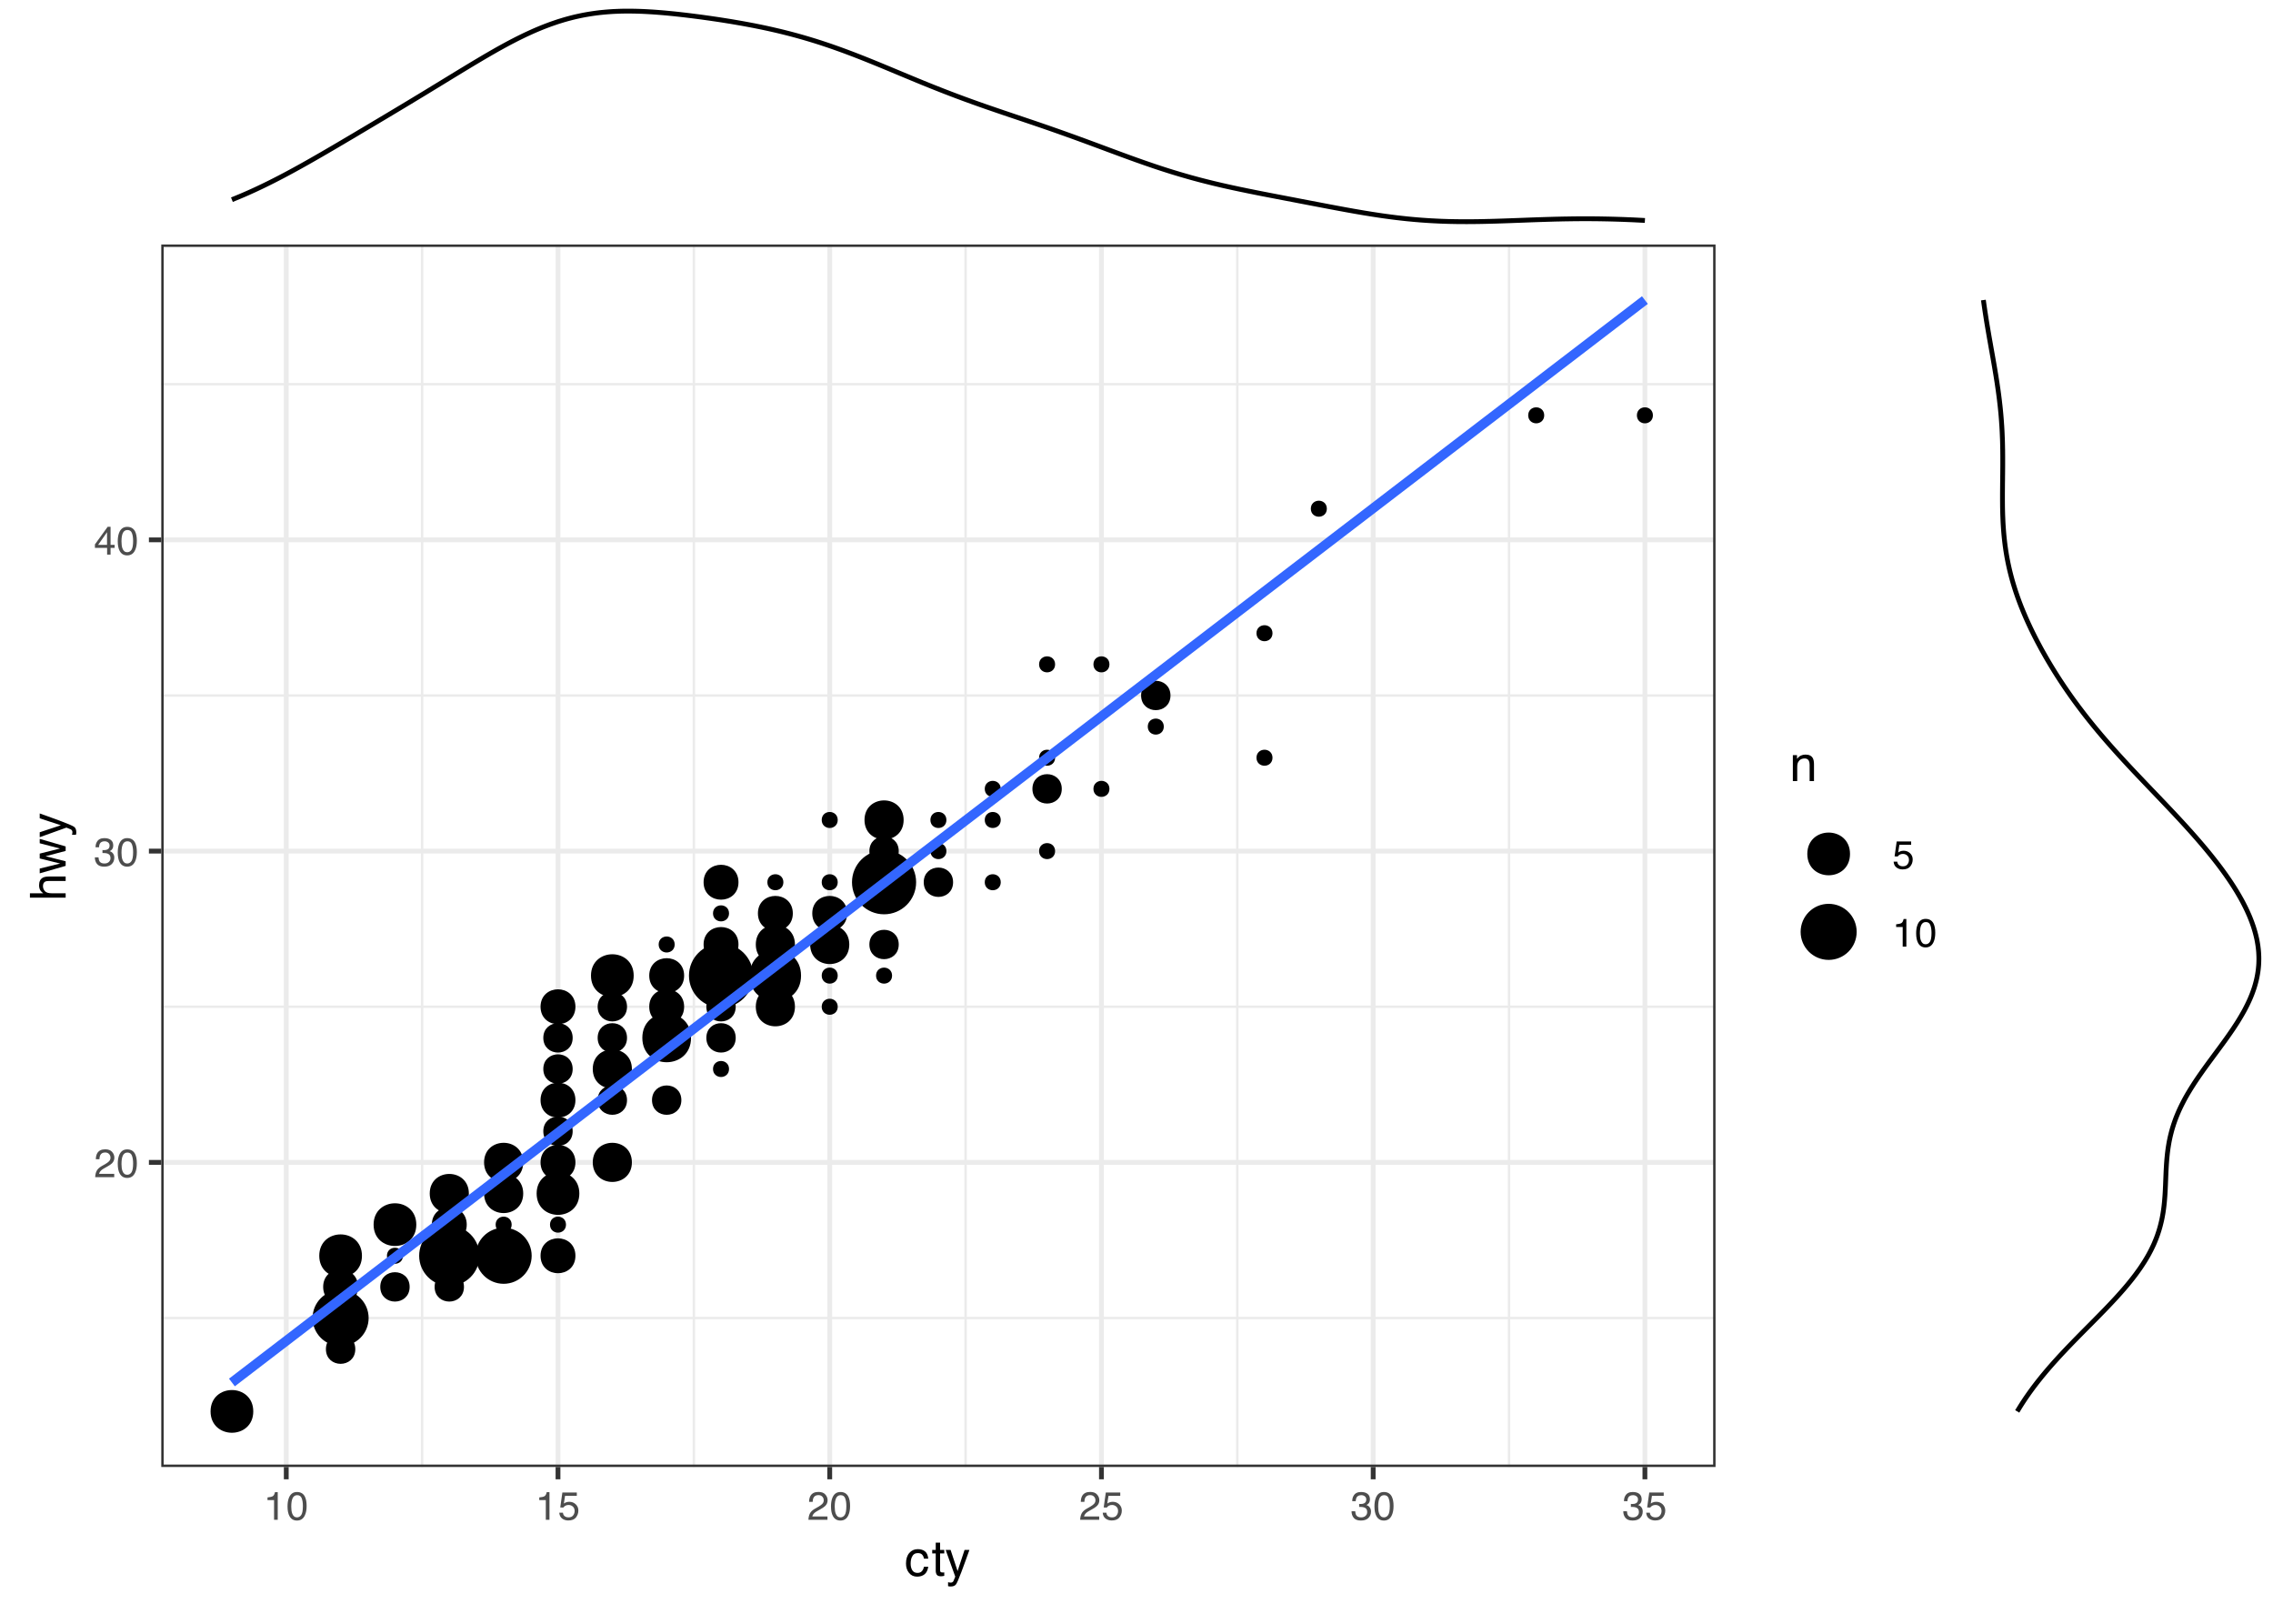 <?xml version="1.0" encoding="UTF-8"?>
<svg xmlns="http://www.w3.org/2000/svg" xmlns:xlink="http://www.w3.org/1999/xlink" width="504" height="360" viewBox="0 0 504 360">
<defs>
<g>
<g id="glyph-0-0">
<path d="M 0.281 0 L 0.281 -6.312 L 5.297 -6.312 L 5.297 0 Z M 4.5 -0.797 L 4.5 -5.516 L 1.078 -5.516 L 1.078 -0.797 Z M 4.5 -0.797 "/>
</g>
<g id="glyph-0-1">
<path d="M 0.281 0 C 0.301 -0.531 0.406 -0.988 0.594 -1.375 C 0.789 -1.77 1.164 -2.129 1.719 -2.453 L 2.547 -2.922 C 2.91 -3.141 3.164 -3.328 3.312 -3.484 C 3.551 -3.711 3.672 -3.984 3.672 -4.297 C 3.672 -4.648 3.562 -4.93 3.344 -5.141 C 3.133 -5.359 2.848 -5.469 2.484 -5.469 C 1.961 -5.469 1.598 -5.266 1.391 -4.859 C 1.285 -4.648 1.227 -4.352 1.219 -3.969 L 0.422 -3.969 C 0.43 -4.5 0.531 -4.938 0.719 -5.281 C 1.051 -5.875 1.645 -6.172 2.5 -6.172 C 3.195 -6.172 3.707 -5.977 4.031 -5.594 C 4.363 -5.219 4.531 -4.797 4.531 -4.328 C 4.531 -3.836 4.352 -3.414 4 -3.062 C 3.801 -2.863 3.441 -2.617 2.922 -2.328 L 2.344 -2 C 2.062 -1.844 1.836 -1.695 1.672 -1.562 C 1.391 -1.312 1.211 -1.035 1.141 -0.734 L 4.5 -0.734 L 4.5 0 Z M 0.281 0 "/>
</g>
<g id="glyph-0-2">
<path d="M 2.375 -6.156 C 3.176 -6.156 3.754 -5.828 4.109 -5.172 C 4.379 -4.66 4.516 -3.961 4.516 -3.078 C 4.516 -2.242 4.391 -1.555 4.141 -1.016 C 3.785 -0.223 3.195 0.172 2.375 0.172 C 1.633 0.172 1.082 -0.148 0.719 -0.797 C 0.426 -1.328 0.281 -2.047 0.281 -2.953 C 0.281 -3.648 0.367 -4.25 0.547 -4.75 C 0.879 -5.688 1.488 -6.156 2.375 -6.156 Z M 2.375 -0.531 C 2.77 -0.531 3.086 -0.707 3.328 -1.062 C 3.566 -1.426 3.688 -2.086 3.688 -3.047 C 3.688 -3.754 3.598 -4.332 3.422 -4.781 C 3.254 -5.227 2.922 -5.453 2.422 -5.453 C 1.973 -5.453 1.641 -5.238 1.422 -4.812 C 1.211 -4.383 1.109 -3.754 1.109 -2.922 C 1.109 -2.297 1.176 -1.789 1.312 -1.406 C 1.52 -0.82 1.875 -0.531 2.375 -0.531 Z M 2.375 -0.531 "/>
</g>
<g id="glyph-0-3">
<path d="M 2.281 0.172 C 1.551 0.172 1.02 -0.023 0.688 -0.422 C 0.363 -0.828 0.203 -1.316 0.203 -1.891 L 1.016 -1.891 C 1.047 -1.492 1.117 -1.203 1.234 -1.016 C 1.441 -0.691 1.805 -0.531 2.328 -0.531 C 2.734 -0.531 3.055 -0.641 3.297 -0.859 C 3.547 -1.078 3.672 -1.359 3.672 -1.703 C 3.672 -2.129 3.539 -2.426 3.281 -2.594 C 3.031 -2.758 2.672 -2.844 2.203 -2.844 C 2.148 -2.844 2.098 -2.844 2.047 -2.844 C 1.992 -2.844 1.941 -2.844 1.891 -2.844 L 1.891 -3.516 C 1.973 -3.516 2.039 -3.508 2.094 -3.5 C 2.145 -3.5 2.203 -3.5 2.266 -3.5 C 2.555 -3.5 2.797 -3.547 2.984 -3.641 C 3.305 -3.797 3.469 -4.082 3.469 -4.5 C 3.469 -4.801 3.359 -5.035 3.141 -5.203 C 2.922 -5.367 2.672 -5.453 2.391 -5.453 C 1.867 -5.453 1.508 -5.281 1.312 -4.938 C 1.207 -4.75 1.145 -4.477 1.125 -4.125 L 0.359 -4.125 C 0.359 -4.582 0.453 -4.973 0.641 -5.297 C 0.953 -5.867 1.504 -6.156 2.297 -6.156 C 2.93 -6.156 3.422 -6.016 3.766 -5.734 C 4.109 -5.461 4.281 -5.062 4.281 -4.531 C 4.281 -4.145 4.176 -3.836 3.969 -3.609 C 3.844 -3.461 3.68 -3.348 3.484 -3.266 C 3.805 -3.172 4.055 -3 4.234 -2.75 C 4.422 -2.5 4.516 -2.191 4.516 -1.828 C 4.516 -1.234 4.316 -0.75 3.922 -0.375 C 3.535 -0.008 2.988 0.172 2.281 0.172 Z M 2.281 0.172 "/>
</g>
<g id="glyph-0-4">
<path d="M 2.906 -2.172 L 2.906 -4.969 L 0.938 -2.172 Z M 2.922 0 L 2.922 -1.5 L 0.219 -1.5 L 0.219 -2.266 L 3.047 -6.172 L 3.688 -6.172 L 3.688 -2.172 L 4.594 -2.172 L 4.594 -1.5 L 3.688 -1.5 L 3.688 0 Z M 2.922 0 "/>
</g>
<g id="glyph-0-5">
<path d="M 0.844 -4.359 L 0.844 -4.953 C 1.395 -5.004 1.781 -5.094 2 -5.219 C 2.227 -5.344 2.395 -5.645 2.5 -6.125 L 3.109 -6.125 L 3.109 0 L 2.297 0 L 2.297 -4.359 Z M 0.844 -4.359 "/>
</g>
<g id="glyph-0-6">
<path d="M 1.094 -1.562 C 1.133 -1.125 1.336 -0.82 1.703 -0.656 C 1.879 -0.57 2.094 -0.531 2.344 -0.531 C 2.801 -0.531 3.141 -0.676 3.359 -0.969 C 3.578 -1.258 3.688 -1.582 3.688 -1.938 C 3.688 -2.363 3.555 -2.691 3.297 -2.922 C 3.035 -3.16 2.719 -3.281 2.344 -3.281 C 2.082 -3.281 1.852 -3.227 1.656 -3.125 C 1.469 -3.02 1.305 -2.879 1.172 -2.703 L 0.5 -2.734 L 0.969 -6.047 L 4.172 -6.047 L 4.172 -5.297 L 1.562 -5.297 L 1.297 -3.594 C 1.43 -3.695 1.566 -3.773 1.703 -3.828 C 1.93 -3.93 2.195 -3.984 2.5 -3.984 C 3.062 -3.984 3.535 -3.801 3.922 -3.438 C 4.316 -3.07 4.516 -2.609 4.516 -2.047 C 4.516 -1.461 4.332 -0.945 3.969 -0.5 C 3.613 -0.062 3.047 0.156 2.266 0.156 C 1.754 0.156 1.305 0.012 0.922 -0.266 C 0.547 -0.547 0.332 -0.977 0.281 -1.562 Z M 1.094 -1.562 "/>
</g>
<g id="glyph-1-0">
<path d="M 0.359 0 L 0.359 -7.891 L 6.625 -7.891 L 6.625 0 Z M 5.625 -0.984 L 5.625 -6.906 L 1.344 -6.906 L 1.344 -0.984 Z M 5.625 -0.984 "/>
</g>
<g id="glyph-1-1">
<path d="M 2.922 -5.922 C 3.578 -5.922 4.109 -5.758 4.516 -5.438 C 4.922 -5.125 5.164 -4.582 5.25 -3.812 L 4.297 -3.812 C 4.242 -4.164 4.113 -4.457 3.906 -4.688 C 3.707 -4.926 3.379 -5.047 2.922 -5.047 C 2.305 -5.047 1.867 -4.75 1.609 -4.156 C 1.43 -3.758 1.344 -3.273 1.344 -2.703 C 1.344 -2.129 1.461 -1.645 1.703 -1.25 C 1.953 -0.852 2.336 -0.656 2.859 -0.656 C 3.266 -0.656 3.582 -0.773 3.812 -1.016 C 4.051 -1.266 4.211 -1.602 4.297 -2.031 L 5.25 -2.031 C 5.133 -1.27 4.863 -0.711 4.438 -0.359 C 4.008 -0.004 3.457 0.172 2.781 0.172 C 2.031 0.172 1.43 -0.102 0.984 -0.656 C 0.535 -1.207 0.312 -1.895 0.312 -2.719 C 0.312 -3.727 0.555 -4.516 1.047 -5.078 C 1.535 -5.641 2.16 -5.922 2.922 -5.922 Z M 2.781 -5.891 Z M 2.781 -5.891 "/>
</g>
<g id="glyph-1-2">
<path d="M 0.906 -7.359 L 1.875 -7.359 L 1.875 -5.75 L 2.797 -5.75 L 2.797 -4.969 L 1.875 -4.969 L 1.875 -1.203 C 1.875 -1.004 1.941 -0.875 2.078 -0.812 C 2.16 -0.77 2.285 -0.75 2.453 -0.75 C 2.504 -0.75 2.555 -0.75 2.609 -0.75 C 2.66 -0.75 2.723 -0.754 2.797 -0.766 L 2.797 0 C 2.68 0.031 2.562 0.051 2.438 0.062 C 2.32 0.082 2.195 0.094 2.062 0.094 C 1.613 0.094 1.305 -0.02 1.141 -0.25 C 0.984 -0.488 0.906 -0.789 0.906 -1.156 L 0.906 -4.969 L 0.125 -4.969 L 0.125 -5.75 L 0.906 -5.75 Z M 0.906 -7.359 "/>
</g>
<g id="glyph-1-3">
<path d="M 4.297 -5.75 L 5.375 -5.75 C 5.238 -5.383 4.938 -4.547 4.469 -3.234 C 4.113 -2.242 3.816 -1.438 3.578 -0.812 C 3.023 0.652 2.633 1.551 2.406 1.875 C 2.176 2.195 1.781 2.359 1.219 2.359 C 1.082 2.359 0.977 2.352 0.906 2.344 C 0.832 2.332 0.742 2.312 0.641 2.281 L 0.641 1.406 C 0.805 1.445 0.926 1.473 1 1.484 C 1.07 1.492 1.141 1.5 1.203 1.5 C 1.379 1.5 1.508 1.469 1.594 1.406 C 1.676 1.352 1.75 1.285 1.812 1.203 C 1.82 1.172 1.883 1.02 2 0.75 C 2.113 0.488 2.191 0.297 2.234 0.172 L 0.109 -5.75 L 1.203 -5.75 L 2.75 -1.062 Z M 2.75 -5.891 Z M 2.75 -5.891 "/>
</g>
<g id="glyph-1-4">
<path d="M 0.703 -5.75 L 1.625 -5.75 L 1.625 -4.938 C 1.895 -5.27 2.18 -5.508 2.484 -5.656 C 2.797 -5.801 3.133 -5.875 3.5 -5.875 C 4.32 -5.875 4.875 -5.594 5.156 -5.031 C 5.312 -4.719 5.391 -4.27 5.391 -3.688 L 5.391 0 L 4.422 0 L 4.422 -3.625 C 4.422 -3.977 4.367 -4.258 4.266 -4.469 C 4.086 -4.832 3.773 -5.016 3.328 -5.016 C 3.098 -5.016 2.91 -4.988 2.766 -4.938 C 2.492 -4.863 2.258 -4.707 2.062 -4.469 C 1.906 -4.281 1.801 -4.082 1.75 -3.875 C 1.695 -3.676 1.672 -3.391 1.672 -3.016 L 1.672 0 L 0.703 0 Z M 2.984 -5.891 Z M 2.984 -5.891 "/>
</g>
<g id="glyph-2-0">
<path d="M 0 -0.359 L -7.891 -0.359 L -7.891 -6.625 L 0 -6.625 Z M -0.984 -5.625 L -6.906 -5.625 L -6.906 -1.344 L -0.984 -1.344 Z M -0.984 -5.625 "/>
</g>
<g id="glyph-2-1">
<path d="M -7.922 -0.703 L -7.922 -1.672 L -4.969 -1.672 C -5.258 -1.898 -5.469 -2.109 -5.594 -2.297 C -5.789 -2.609 -5.891 -2.992 -5.891 -3.453 C -5.891 -4.285 -5.598 -4.852 -5.016 -5.156 C -4.691 -5.312 -4.25 -5.391 -3.688 -5.391 L 0 -5.391 L 0 -4.406 L -3.625 -4.406 C -4.051 -4.406 -4.363 -4.352 -4.562 -4.25 C -4.875 -4.07 -5.031 -3.738 -5.031 -3.25 C -5.031 -2.852 -4.891 -2.488 -4.609 -2.156 C -4.336 -1.832 -3.816 -1.672 -3.047 -1.672 L 0 -1.672 L 0 -0.703 Z M -7.922 -0.703 "/>
</g>
<g id="glyph-2-2">
<path d="M -5.75 -1.156 L -1.219 -2.266 L -5.75 -3.391 L -5.75 -4.469 L -1.25 -5.594 L -5.75 -6.766 L -5.75 -7.734 L 0 -6.062 L 0 -5.062 L -4.453 -3.891 L 0 -2.766 L 0 -1.75 L -5.75 -0.094 Z M -5.75 -1.156 "/>
</g>
<g id="glyph-2-3">
<path d="M -5.75 -4.297 L -5.75 -5.375 C -5.383 -5.238 -4.547 -4.938 -3.234 -4.469 C -2.242 -4.113 -1.438 -3.816 -0.812 -3.578 C 0.652 -3.023 1.551 -2.633 1.875 -2.406 C 2.195 -2.176 2.359 -1.781 2.359 -1.219 C 2.359 -1.082 2.352 -0.977 2.344 -0.906 C 2.332 -0.832 2.312 -0.742 2.281 -0.641 L 1.406 -0.641 C 1.445 -0.805 1.473 -0.926 1.484 -1 C 1.492 -1.07 1.5 -1.141 1.5 -1.203 C 1.5 -1.379 1.469 -1.508 1.406 -1.594 C 1.352 -1.676 1.285 -1.75 1.203 -1.812 C 1.172 -1.82 1.02 -1.883 0.75 -2 C 0.488 -2.113 0.297 -2.191 0.172 -2.234 L -5.75 -0.109 L -5.75 -1.203 L -1.062 -2.75 Z M -5.891 -2.75 Z M -5.891 -2.75 "/>
</g>
</g>
<clipPath id="clip-0">
<path clip-rule="nonzero" d="M 0 54.207 L 435.074 54.207 L 435.074 360 L 0 360 Z M 0 54.207 "/>
</clipPath>
<clipPath id="clip-1">
<path clip-rule="nonzero" d="M 35.758 54.207 L 380.395 54.207 L 380.395 325.242 L 35.758 325.242 Z M 35.758 54.207 "/>
</clipPath>
<clipPath id="clip-2">
<path clip-rule="nonzero" d="M 35.758 291 L 380.395 291 L 380.395 293 L 35.758 293 Z M 35.758 291 "/>
</clipPath>
<clipPath id="clip-3">
<path clip-rule="nonzero" d="M 35.758 222 L 380.395 222 L 380.395 224 L 35.758 224 Z M 35.758 222 "/>
</clipPath>
<clipPath id="clip-4">
<path clip-rule="nonzero" d="M 35.758 153 L 380.395 153 L 380.395 155 L 35.758 155 Z M 35.758 153 "/>
</clipPath>
<clipPath id="clip-5">
<path clip-rule="nonzero" d="M 35.758 84 L 380.395 84 L 380.395 86 L 35.758 86 Z M 35.758 84 "/>
</clipPath>
<clipPath id="clip-6">
<path clip-rule="nonzero" d="M 93 54.207 L 94 54.207 L 94 325.242 L 93 325.242 Z M 93 54.207 "/>
</clipPath>
<clipPath id="clip-7">
<path clip-rule="nonzero" d="M 153 54.207 L 155 54.207 L 155 325.242 L 153 325.242 Z M 153 54.207 "/>
</clipPath>
<clipPath id="clip-8">
<path clip-rule="nonzero" d="M 213 54.207 L 215 54.207 L 215 325.242 L 213 325.242 Z M 213 54.207 "/>
</clipPath>
<clipPath id="clip-9">
<path clip-rule="nonzero" d="M 274 54.207 L 275 54.207 L 275 325.242 L 274 325.242 Z M 274 54.207 "/>
</clipPath>
<clipPath id="clip-10">
<path clip-rule="nonzero" d="M 334 54.207 L 335 54.207 L 335 325.242 L 334 325.242 Z M 334 54.207 "/>
</clipPath>
<clipPath id="clip-11">
<path clip-rule="nonzero" d="M 35.758 257 L 380.395 257 L 380.395 259 L 35.758 259 Z M 35.758 257 "/>
</clipPath>
<clipPath id="clip-12">
<path clip-rule="nonzero" d="M 35.758 188 L 380.395 188 L 380.395 190 L 35.758 190 Z M 35.758 188 "/>
</clipPath>
<clipPath id="clip-13">
<path clip-rule="nonzero" d="M 35.758 119 L 380.395 119 L 380.395 121 L 35.758 121 Z M 35.758 119 "/>
</clipPath>
<clipPath id="clip-14">
<path clip-rule="nonzero" d="M 62 54.207 L 65 54.207 L 65 325.242 L 62 325.242 Z M 62 54.207 "/>
</clipPath>
<clipPath id="clip-15">
<path clip-rule="nonzero" d="M 123 54.207 L 125 54.207 L 125 325.242 L 123 325.242 Z M 123 54.207 "/>
</clipPath>
<clipPath id="clip-16">
<path clip-rule="nonzero" d="M 183 54.207 L 185 54.207 L 185 325.242 L 183 325.242 Z M 183 54.207 "/>
</clipPath>
<clipPath id="clip-17">
<path clip-rule="nonzero" d="M 243 54.207 L 245 54.207 L 245 325.242 L 243 325.242 Z M 243 54.207 "/>
</clipPath>
<clipPath id="clip-18">
<path clip-rule="nonzero" d="M 303 54.207 L 306 54.207 L 306 325.242 L 303 325.242 Z M 303 54.207 "/>
</clipPath>
<clipPath id="clip-19">
<path clip-rule="nonzero" d="M 364 54.207 L 366 54.207 L 366 325.242 L 364 325.242 Z M 364 54.207 "/>
</clipPath>
<clipPath id="clip-20">
<path clip-rule="nonzero" d="M 35.758 54.207 L 380.395 54.207 L 380.395 325.242 L 35.758 325.242 Z M 35.758 54.207 "/>
</clipPath>
</defs>
<rect x="-50.4" y="-36" width="604.8" height="432" fill="rgb(100%, 100%, 100%)" fill-opacity="1"/>
<g clip-path="url(#clip-0)">
<path fill-rule="nonzero" fill="rgb(100%, 100%, 100%)" fill-opacity="1" stroke-width="1.067" stroke-linecap="round" stroke-linejoin="round" stroke="rgb(100%, 100%, 100%)" stroke-opacity="1" stroke-miterlimit="10" d="M 0 360 L 435.074 360 L 435.074 54.207 L 0 54.207 Z M 0 360 "/>
</g>
<g clip-path="url(#clip-1)">
<path fill-rule="nonzero" fill="rgb(100%, 100%, 100%)" fill-opacity="1" d="M 35.758 325.242 L 380.395 325.242 L 380.395 54.207 L 35.758 54.207 Z M 35.758 325.242 "/>
</g>
<g clip-path="url(#clip-2)">
<path fill="none" stroke-width="0.533" stroke-linecap="butt" stroke-linejoin="round" stroke="rgb(92.157%, 92.157%, 92.157%)" stroke-opacity="1" stroke-miterlimit="10" d="M 35.758 292.219 L 380.395 292.219 "/>
</g>
<g clip-path="url(#clip-3)">
<path fill="none" stroke-width="0.533" stroke-linecap="butt" stroke-linejoin="round" stroke="rgb(92.157%, 92.157%, 92.157%)" stroke-opacity="1" stroke-miterlimit="10" d="M 35.758 223.207 L 380.395 223.207 "/>
</g>
<g clip-path="url(#clip-4)">
<path fill="none" stroke-width="0.533" stroke-linecap="butt" stroke-linejoin="round" stroke="rgb(92.157%, 92.157%, 92.157%)" stroke-opacity="1" stroke-miterlimit="10" d="M 35.758 154.195 L 380.395 154.195 "/>
</g>
<g clip-path="url(#clip-5)">
<path fill="none" stroke-width="0.533" stroke-linecap="butt" stroke-linejoin="round" stroke="rgb(92.157%, 92.157%, 92.157%)" stroke-opacity="1" stroke-miterlimit="10" d="M 35.758 85.18 L 380.395 85.18 "/>
</g>
<g clip-path="url(#clip-6)">
<path fill="none" stroke-width="0.533" stroke-linecap="butt" stroke-linejoin="round" stroke="rgb(92.157%, 92.157%, 92.157%)" stroke-opacity="1" stroke-miterlimit="10" d="M 93.598 325.242 L 93.598 54.207 "/>
</g>
<g clip-path="url(#clip-7)">
<path fill="none" stroke-width="0.533" stroke-linecap="butt" stroke-linejoin="round" stroke="rgb(92.157%, 92.157%, 92.157%)" stroke-opacity="1" stroke-miterlimit="10" d="M 153.852 325.242 L 153.852 54.207 "/>
</g>
<g clip-path="url(#clip-8)">
<path fill="none" stroke-width="0.533" stroke-linecap="butt" stroke-linejoin="round" stroke="rgb(92.157%, 92.157%, 92.157%)" stroke-opacity="1" stroke-miterlimit="10" d="M 214.102 325.242 L 214.102 54.207 "/>
</g>
<g clip-path="url(#clip-9)">
<path fill="none" stroke-width="0.533" stroke-linecap="butt" stroke-linejoin="round" stroke="rgb(92.157%, 92.157%, 92.157%)" stroke-opacity="1" stroke-miterlimit="10" d="M 274.352 325.242 L 274.352 54.207 "/>
</g>
<g clip-path="url(#clip-10)">
<path fill="none" stroke-width="0.533" stroke-linecap="butt" stroke-linejoin="round" stroke="rgb(92.157%, 92.157%, 92.157%)" stroke-opacity="1" stroke-miterlimit="10" d="M 334.605 325.242 L 334.605 54.207 "/>
</g>
<g clip-path="url(#clip-11)">
<path fill="none" stroke-width="1.067" stroke-linecap="butt" stroke-linejoin="round" stroke="rgb(92.157%, 92.157%, 92.157%)" stroke-opacity="1" stroke-miterlimit="10" d="M 35.758 257.711 L 380.395 257.711 "/>
</g>
<g clip-path="url(#clip-12)">
<path fill="none" stroke-width="1.067" stroke-linecap="butt" stroke-linejoin="round" stroke="rgb(92.157%, 92.157%, 92.157%)" stroke-opacity="1" stroke-miterlimit="10" d="M 35.758 188.699 L 380.395 188.699 "/>
</g>
<g clip-path="url(#clip-13)">
<path fill="none" stroke-width="1.067" stroke-linecap="butt" stroke-linejoin="round" stroke="rgb(92.157%, 92.157%, 92.157%)" stroke-opacity="1" stroke-miterlimit="10" d="M 35.758 119.688 L 380.395 119.688 "/>
</g>
<g clip-path="url(#clip-14)">
<path fill="none" stroke-width="1.067" stroke-linecap="butt" stroke-linejoin="round" stroke="rgb(92.157%, 92.157%, 92.157%)" stroke-opacity="1" stroke-miterlimit="10" d="M 63.473 325.242 L 63.473 54.207 "/>
</g>
<g clip-path="url(#clip-15)">
<path fill="none" stroke-width="1.067" stroke-linecap="butt" stroke-linejoin="round" stroke="rgb(92.157%, 92.157%, 92.157%)" stroke-opacity="1" stroke-miterlimit="10" d="M 123.727 325.242 L 123.727 54.207 "/>
</g>
<g clip-path="url(#clip-16)">
<path fill="none" stroke-width="1.067" stroke-linecap="butt" stroke-linejoin="round" stroke="rgb(92.157%, 92.157%, 92.157%)" stroke-opacity="1" stroke-miterlimit="10" d="M 183.977 325.242 L 183.977 54.207 "/>
</g>
<g clip-path="url(#clip-17)">
<path fill="none" stroke-width="1.067" stroke-linecap="butt" stroke-linejoin="round" stroke="rgb(92.157%, 92.157%, 92.157%)" stroke-opacity="1" stroke-miterlimit="10" d="M 244.227 325.242 L 244.227 54.207 "/>
</g>
<g clip-path="url(#clip-18)">
<path fill="none" stroke-width="1.067" stroke-linecap="butt" stroke-linejoin="round" stroke="rgb(92.157%, 92.157%, 92.157%)" stroke-opacity="1" stroke-miterlimit="10" d="M 304.48 325.242 L 304.48 54.207 "/>
</g>
<g clip-path="url(#clip-19)">
<path fill="none" stroke-width="1.067" stroke-linecap="butt" stroke-linejoin="round" stroke="rgb(92.157%, 92.157%, 92.157%)" stroke-opacity="1" stroke-miterlimit="10" d="M 364.73 325.242 L 364.73 54.207 "/>
</g>
<path fill-rule="nonzero" fill="rgb(0%, 0%, 0%)" fill-opacity="1" stroke-width="0.709" stroke-linecap="round" stroke-linejoin="round" stroke="rgb(0%, 0%, 0%)" stroke-opacity="1" stroke-miterlimit="10" d="M 55.805 312.922 C 55.805 318.762 47.043 318.762 47.043 312.922 C 47.043 307.082 55.805 307.082 55.805 312.922 "/>
<path fill-rule="nonzero" fill="rgb(0%, 0%, 0%)" fill-opacity="1" stroke-width="0.709" stroke-linecap="round" stroke-linejoin="round" stroke="rgb(0%, 0%, 0%)" stroke-opacity="1" stroke-miterlimit="10" d="M 78.426 299.121 C 78.426 302.988 72.621 302.988 72.621 299.121 C 72.621 295.25 78.426 295.25 78.426 299.121 "/>
<path fill-rule="nonzero" fill="rgb(0%, 0%, 0%)" fill-opacity="1" stroke-width="0.709" stroke-linecap="round" stroke-linejoin="round" stroke="rgb(0%, 0%, 0%)" stroke-opacity="1" stroke-miterlimit="10" d="M 81.383 292.219 C 81.383 295.457 78.762 298.078 75.523 298.078 C 72.289 298.078 69.664 295.457 69.664 292.219 C 69.664 288.98 72.289 286.359 75.523 286.359 C 78.762 286.359 81.383 288.98 81.383 292.219 "/>
<path fill-rule="nonzero" fill="rgb(0%, 0%, 0%)" fill-opacity="1" stroke-width="0.709" stroke-linecap="round" stroke-linejoin="round" stroke="rgb(0%, 0%, 0%)" stroke-opacity="1" stroke-miterlimit="10" d="M 79.039 285.316 C 79.039 290.004 72.012 290.004 72.012 285.316 C 72.012 280.633 79.039 280.633 79.039 285.316 "/>
<path fill-rule="nonzero" fill="rgb(0%, 0%, 0%)" fill-opacity="1" stroke-width="0.709" stroke-linecap="round" stroke-linejoin="round" stroke="rgb(0%, 0%, 0%)" stroke-opacity="1" stroke-miterlimit="10" d="M 79.902 278.418 C 79.902 284.258 71.145 284.258 71.145 278.418 C 71.145 272.574 79.902 272.574 79.902 278.418 "/>
<path fill-rule="nonzero" fill="rgb(0%, 0%, 0%)" fill-opacity="1" stroke-width="0.709" stroke-linecap="round" stroke-linejoin="round" stroke="rgb(0%, 0%, 0%)" stroke-opacity="1" stroke-miterlimit="10" d="M 90.477 285.316 C 90.477 289.184 84.672 289.184 84.672 285.316 C 84.672 281.449 90.477 281.449 90.477 285.316 "/>
<path fill-rule="nonzero" fill="rgb(0%, 0%, 0%)" fill-opacity="1" stroke-width="0.709" stroke-linecap="round" stroke-linejoin="round" stroke="rgb(0%, 0%, 0%)" stroke-opacity="1" stroke-miterlimit="10" d="M 88.996 278.418 C 88.996 280.312 86.152 280.312 86.152 278.418 C 86.152 276.52 88.996 276.52 88.996 278.418 "/>
<path fill-rule="nonzero" fill="rgb(0%, 0%, 0%)" fill-opacity="1" stroke-width="0.709" stroke-linecap="round" stroke-linejoin="round" stroke="rgb(0%, 0%, 0%)" stroke-opacity="1" stroke-miterlimit="10" d="M 91.953 271.516 C 91.953 277.355 83.195 277.355 83.195 271.516 C 83.195 265.676 91.953 265.676 91.953 271.516 "/>
<path fill-rule="nonzero" fill="rgb(0%, 0%, 0%)" fill-opacity="1" stroke-width="0.709" stroke-linecap="round" stroke-linejoin="round" stroke="rgb(0%, 0%, 0%)" stroke-opacity="1" stroke-miterlimit="10" d="M 102.523 285.316 C 102.523 289.184 96.723 289.184 96.723 285.316 C 96.723 281.449 102.523 281.449 102.523 285.316 "/>
<path fill-rule="nonzero" fill="rgb(0%, 0%, 0%)" fill-opacity="1" stroke-width="0.709" stroke-linecap="round" stroke-linejoin="round" stroke="rgb(0%, 0%, 0%)" stroke-opacity="1" stroke-miterlimit="10" d="M 105.953 278.418 C 105.953 281.91 103.121 284.746 99.625 284.746 C 96.129 284.746 93.297 281.91 93.297 278.418 C 93.297 274.922 96.129 272.086 99.625 272.086 C 103.121 272.086 105.953 274.922 105.953 278.418 "/>
<path fill-rule="nonzero" fill="rgb(0%, 0%, 0%)" fill-opacity="1" stroke-width="0.709" stroke-linecap="round" stroke-linejoin="round" stroke="rgb(0%, 0%, 0%)" stroke-opacity="1" stroke-miterlimit="10" d="M 103.137 271.516 C 103.137 276.199 96.109 276.199 96.109 271.516 C 96.109 266.828 103.137 266.828 103.137 271.516 "/>
<path fill-rule="nonzero" fill="rgb(0%, 0%, 0%)" fill-opacity="1" stroke-width="0.709" stroke-linecap="round" stroke-linejoin="round" stroke="rgb(0%, 0%, 0%)" stroke-opacity="1" stroke-miterlimit="10" d="M 103.609 264.613 C 103.609 269.926 95.641 269.926 95.641 264.613 C 95.641 259.301 103.609 259.301 103.609 264.613 "/>
<path fill-rule="nonzero" fill="rgb(0%, 0%, 0%)" fill-opacity="1" stroke-width="0.709" stroke-linecap="round" stroke-linejoin="round" stroke="rgb(0%, 0%, 0%)" stroke-opacity="1" stroke-miterlimit="10" d="M 117.535 278.418 C 117.535 281.652 114.91 284.277 111.676 284.277 C 108.438 284.277 105.812 281.652 105.812 278.418 C 105.812 275.18 108.438 272.555 111.676 272.555 C 114.91 272.555 117.535 275.18 117.535 278.418 "/>
<path fill-rule="nonzero" fill="rgb(0%, 0%, 0%)" fill-opacity="1" stroke-width="0.709" stroke-linecap="round" stroke-linejoin="round" stroke="rgb(0%, 0%, 0%)" stroke-opacity="1" stroke-miterlimit="10" d="M 113.098 271.516 C 113.098 273.41 110.254 273.41 110.254 271.516 C 110.254 269.621 113.098 269.621 113.098 271.516 "/>
<path fill-rule="nonzero" fill="rgb(0%, 0%, 0%)" fill-opacity="1" stroke-width="0.709" stroke-linecap="round" stroke-linejoin="round" stroke="rgb(0%, 0%, 0%)" stroke-opacity="1" stroke-miterlimit="10" d="M 115.66 264.613 C 115.66 269.926 107.691 269.926 107.691 264.613 C 107.691 259.301 115.66 259.301 115.66 264.613 "/>
<path fill-rule="nonzero" fill="rgb(0%, 0%, 0%)" fill-opacity="1" stroke-width="0.709" stroke-linecap="round" stroke-linejoin="round" stroke="rgb(0%, 0%, 0%)" stroke-opacity="1" stroke-miterlimit="10" d="M 115.66 257.711 C 115.66 263.023 107.691 263.023 107.691 257.711 C 107.691 252.398 115.66 252.398 115.66 257.711 "/>
<path fill-rule="nonzero" fill="rgb(0%, 0%, 0%)" fill-opacity="1" stroke-width="0.709" stroke-linecap="round" stroke-linejoin="round" stroke="rgb(0%, 0%, 0%)" stroke-opacity="1" stroke-miterlimit="10" d="M 127.238 278.418 C 127.238 283.102 120.211 283.102 120.211 278.418 C 120.211 273.73 127.238 273.73 127.238 278.418 "/>
<path fill-rule="nonzero" fill="rgb(0%, 0%, 0%)" fill-opacity="1" stroke-width="0.709" stroke-linecap="round" stroke-linejoin="round" stroke="rgb(0%, 0%, 0%)" stroke-opacity="1" stroke-miterlimit="10" d="M 125.145 271.516 C 125.145 273.41 122.305 273.41 122.305 271.516 C 122.305 269.621 125.145 269.621 125.145 271.516 "/>
<path fill-rule="nonzero" fill="rgb(0%, 0%, 0%)" fill-opacity="1" stroke-width="0.709" stroke-linecap="round" stroke-linejoin="round" stroke="rgb(0%, 0%, 0%)" stroke-opacity="1" stroke-miterlimit="10" d="M 128.105 264.613 C 128.105 270.453 119.344 270.453 119.344 264.613 C 119.344 258.773 128.105 258.773 128.105 264.613 "/>
<path fill-rule="nonzero" fill="rgb(0%, 0%, 0%)" fill-opacity="1" stroke-width="0.709" stroke-linecap="round" stroke-linejoin="round" stroke="rgb(0%, 0%, 0%)" stroke-opacity="1" stroke-miterlimit="10" d="M 127.238 257.711 C 127.238 262.398 120.211 262.398 120.211 257.711 C 120.211 253.027 127.238 253.027 127.238 257.711 "/>
<path fill-rule="nonzero" fill="rgb(0%, 0%, 0%)" fill-opacity="1" stroke-width="0.709" stroke-linecap="round" stroke-linejoin="round" stroke="rgb(0%, 0%, 0%)" stroke-opacity="1" stroke-miterlimit="10" d="M 126.625 250.812 C 126.625 254.68 120.824 254.68 120.824 250.812 C 120.824 246.941 126.625 246.941 126.625 250.812 "/>
<path fill-rule="nonzero" fill="rgb(0%, 0%, 0%)" fill-opacity="1" stroke-width="0.709" stroke-linecap="round" stroke-linejoin="round" stroke="rgb(0%, 0%, 0%)" stroke-opacity="1" stroke-miterlimit="10" d="M 127.238 243.91 C 127.238 248.594 120.211 248.594 120.211 243.91 C 120.211 239.227 127.238 239.227 127.238 243.91 "/>
<path fill-rule="nonzero" fill="rgb(0%, 0%, 0%)" fill-opacity="1" stroke-width="0.709" stroke-linecap="round" stroke-linejoin="round" stroke="rgb(0%, 0%, 0%)" stroke-opacity="1" stroke-miterlimit="10" d="M 126.625 237.008 C 126.625 240.875 120.824 240.875 120.824 237.008 C 120.824 233.141 126.625 233.141 126.625 237.008 "/>
<path fill-rule="nonzero" fill="rgb(0%, 0%, 0%)" fill-opacity="1" stroke-width="0.709" stroke-linecap="round" stroke-linejoin="round" stroke="rgb(0%, 0%, 0%)" stroke-opacity="1" stroke-miterlimit="10" d="M 126.625 230.105 C 126.625 233.977 120.824 233.977 120.824 230.105 C 120.824 226.238 126.625 226.238 126.625 230.105 "/>
<path fill-rule="nonzero" fill="rgb(0%, 0%, 0%)" fill-opacity="1" stroke-width="0.709" stroke-linecap="round" stroke-linejoin="round" stroke="rgb(0%, 0%, 0%)" stroke-opacity="1" stroke-miterlimit="10" d="M 127.238 223.207 C 127.238 227.891 120.211 227.891 120.211 223.207 C 120.211 218.52 127.238 218.52 127.238 223.207 "/>
<path fill-rule="nonzero" fill="rgb(0%, 0%, 0%)" fill-opacity="1" stroke-width="0.709" stroke-linecap="round" stroke-linejoin="round" stroke="rgb(0%, 0%, 0%)" stroke-opacity="1" stroke-miterlimit="10" d="M 139.758 257.711 C 139.758 263.023 131.789 263.023 131.789 257.711 C 131.789 252.398 139.758 252.398 139.758 257.711 "/>
<path fill-rule="nonzero" fill="rgb(0%, 0%, 0%)" fill-opacity="1" stroke-width="0.709" stroke-linecap="round" stroke-linejoin="round" stroke="rgb(0%, 0%, 0%)" stroke-opacity="1" stroke-miterlimit="10" d="M 138.676 243.91 C 138.676 247.777 132.875 247.777 132.875 243.91 C 132.875 240.043 138.676 240.043 138.676 243.91 "/>
<path fill-rule="nonzero" fill="rgb(0%, 0%, 0%)" fill-opacity="1" stroke-width="0.709" stroke-linecap="round" stroke-linejoin="round" stroke="rgb(0%, 0%, 0%)" stroke-opacity="1" stroke-miterlimit="10" d="M 139.758 237.008 C 139.758 242.32 131.789 242.32 131.789 237.008 C 131.789 231.695 139.758 231.695 139.758 237.008 "/>
<path fill-rule="nonzero" fill="rgb(0%, 0%, 0%)" fill-opacity="1" stroke-width="0.709" stroke-linecap="round" stroke-linejoin="round" stroke="rgb(0%, 0%, 0%)" stroke-opacity="1" stroke-miterlimit="10" d="M 138.676 230.105 C 138.676 233.977 132.875 233.977 132.875 230.105 C 132.875 226.238 138.676 226.238 138.676 230.105 "/>
<path fill-rule="nonzero" fill="rgb(0%, 0%, 0%)" fill-opacity="1" stroke-width="0.709" stroke-linecap="round" stroke-linejoin="round" stroke="rgb(0%, 0%, 0%)" stroke-opacity="1" stroke-miterlimit="10" d="M 138.676 223.207 C 138.676 227.074 132.875 227.074 132.875 223.207 C 132.875 219.34 138.676 219.34 138.676 223.207 "/>
<path fill-rule="nonzero" fill="rgb(0%, 0%, 0%)" fill-opacity="1" stroke-width="0.709" stroke-linecap="round" stroke-linejoin="round" stroke="rgb(0%, 0%, 0%)" stroke-opacity="1" stroke-miterlimit="10" d="M 140.156 216.305 C 140.156 222.145 131.395 222.145 131.395 216.305 C 131.395 210.465 140.156 210.465 140.156 216.305 "/>
<path fill-rule="nonzero" fill="rgb(0%, 0%, 0%)" fill-opacity="1" stroke-width="0.709" stroke-linecap="round" stroke-linejoin="round" stroke="rgb(0%, 0%, 0%)" stroke-opacity="1" stroke-miterlimit="10" d="M 150.727 243.91 C 150.727 247.777 144.926 247.777 144.926 243.91 C 144.926 240.043 150.727 240.043 150.727 243.91 "/>
<path fill-rule="nonzero" fill="rgb(0%, 0%, 0%)" fill-opacity="1" stroke-width="0.709" stroke-linecap="round" stroke-linejoin="round" stroke="rgb(0%, 0%, 0%)" stroke-opacity="1" stroke-miterlimit="10" d="M 152.871 230.105 C 152.871 236.836 142.781 236.836 142.781 230.105 C 142.781 223.379 152.871 223.379 152.871 230.105 "/>
<path fill-rule="nonzero" fill="rgb(0%, 0%, 0%)" fill-opacity="1" stroke-width="0.709" stroke-linecap="round" stroke-linejoin="round" stroke="rgb(0%, 0%, 0%)" stroke-opacity="1" stroke-miterlimit="10" d="M 151.34 223.207 C 151.34 227.891 144.312 227.891 144.312 223.207 C 144.312 218.52 151.34 218.52 151.34 223.207 "/>
<path fill-rule="nonzero" fill="rgb(0%, 0%, 0%)" fill-opacity="1" stroke-width="0.709" stroke-linecap="round" stroke-linejoin="round" stroke="rgb(0%, 0%, 0%)" stroke-opacity="1" stroke-miterlimit="10" d="M 151.34 216.305 C 151.34 220.988 144.312 220.988 144.312 216.305 C 144.312 211.621 151.34 211.621 151.34 216.305 "/>
<path fill-rule="nonzero" fill="rgb(0%, 0%, 0%)" fill-opacity="1" stroke-width="0.709" stroke-linecap="round" stroke-linejoin="round" stroke="rgb(0%, 0%, 0%)" stroke-opacity="1" stroke-miterlimit="10" d="M 149.246 209.402 C 149.246 211.297 146.402 211.297 146.402 209.402 C 146.402 207.508 149.246 207.508 149.246 209.402 "/>
<path fill-rule="nonzero" fill="rgb(0%, 0%, 0%)" fill-opacity="1" stroke-width="0.709" stroke-linecap="round" stroke-linejoin="round" stroke="rgb(0%, 0%, 0%)" stroke-opacity="1" stroke-miterlimit="10" d="M 161.297 237.008 C 161.297 238.902 158.453 238.902 158.453 237.008 C 158.453 235.113 161.297 235.113 161.297 237.008 "/>
<path fill-rule="nonzero" fill="rgb(0%, 0%, 0%)" fill-opacity="1" stroke-width="0.709" stroke-linecap="round" stroke-linejoin="round" stroke="rgb(0%, 0%, 0%)" stroke-opacity="1" stroke-miterlimit="10" d="M 162.777 230.105 C 162.777 233.977 156.973 233.977 156.973 230.105 C 156.973 226.238 162.777 226.238 162.777 230.105 "/>
<path fill-rule="nonzero" fill="rgb(0%, 0%, 0%)" fill-opacity="1" stroke-width="0.709" stroke-linecap="round" stroke-linejoin="round" stroke="rgb(0%, 0%, 0%)" stroke-opacity="1" stroke-miterlimit="10" d="M 162.777 223.207 C 162.777 227.074 156.973 227.074 156.973 223.207 C 156.973 219.34 162.777 219.34 162.777 223.207 "/>
<path fill-rule="nonzero" fill="rgb(0%, 0%, 0%)" fill-opacity="1" stroke-width="0.709" stroke-linecap="round" stroke-linejoin="round" stroke="rgb(0%, 0%, 0%)" stroke-opacity="1" stroke-miterlimit="10" d="M 166.633 216.305 C 166.633 220.035 163.605 223.062 159.875 223.062 C 156.145 223.062 153.121 220.035 153.121 216.305 C 153.121 212.574 156.145 209.547 159.875 209.547 C 163.605 209.547 166.633 212.574 166.633 216.305 "/>
<path fill-rule="nonzero" fill="rgb(0%, 0%, 0%)" fill-opacity="1" stroke-width="0.709" stroke-linecap="round" stroke-linejoin="round" stroke="rgb(0%, 0%, 0%)" stroke-opacity="1" stroke-miterlimit="10" d="M 163.391 209.402 C 163.391 214.09 156.363 214.09 156.363 209.402 C 156.363 204.719 163.391 204.719 163.391 209.402 "/>
<path fill-rule="nonzero" fill="rgb(0%, 0%, 0%)" fill-opacity="1" stroke-width="0.709" stroke-linecap="round" stroke-linejoin="round" stroke="rgb(0%, 0%, 0%)" stroke-opacity="1" stroke-miterlimit="10" d="M 161.297 202.504 C 161.297 204.398 158.453 204.398 158.453 202.504 C 158.453 200.605 161.297 200.605 161.297 202.504 "/>
<path fill-rule="nonzero" fill="rgb(0%, 0%, 0%)" fill-opacity="1" stroke-width="0.709" stroke-linecap="round" stroke-linejoin="round" stroke="rgb(0%, 0%, 0%)" stroke-opacity="1" stroke-miterlimit="10" d="M 163.391 195.602 C 163.391 200.285 156.363 200.285 156.363 195.602 C 156.363 190.914 163.391 190.914 163.391 195.602 "/>
<path fill-rule="nonzero" fill="rgb(0%, 0%, 0%)" fill-opacity="1" stroke-width="0.709" stroke-linecap="round" stroke-linejoin="round" stroke="rgb(0%, 0%, 0%)" stroke-opacity="1" stroke-miterlimit="10" d="M 175.91 223.207 C 175.91 228.52 167.941 228.52 167.941 223.207 C 167.941 217.895 175.91 217.895 175.91 223.207 "/>
<path fill-rule="nonzero" fill="rgb(0%, 0%, 0%)" fill-opacity="1" stroke-width="0.709" stroke-linecap="round" stroke-linejoin="round" stroke="rgb(0%, 0%, 0%)" stroke-opacity="1" stroke-miterlimit="10" d="M 177.262 216.305 C 177.262 223.418 166.59 223.418 166.59 216.305 C 166.59 209.191 177.262 209.191 177.262 216.305 "/>
<path fill-rule="nonzero" fill="rgb(0%, 0%, 0%)" fill-opacity="1" stroke-width="0.709" stroke-linecap="round" stroke-linejoin="round" stroke="rgb(0%, 0%, 0%)" stroke-opacity="1" stroke-miterlimit="10" d="M 175.91 209.402 C 175.91 214.715 167.941 214.715 167.941 209.402 C 167.941 204.09 175.91 204.09 175.91 209.402 "/>
<path fill-rule="nonzero" fill="rgb(0%, 0%, 0%)" fill-opacity="1" stroke-width="0.709" stroke-linecap="round" stroke-linejoin="round" stroke="rgb(0%, 0%, 0%)" stroke-opacity="1" stroke-miterlimit="10" d="M 175.441 202.504 C 175.441 207.188 168.41 207.188 168.41 202.504 C 168.41 197.816 175.441 197.816 175.441 202.504 "/>
<path fill-rule="nonzero" fill="rgb(0%, 0%, 0%)" fill-opacity="1" stroke-width="0.709" stroke-linecap="round" stroke-linejoin="round" stroke="rgb(0%, 0%, 0%)" stroke-opacity="1" stroke-miterlimit="10" d="M 173.348 195.602 C 173.348 197.496 170.504 197.496 170.504 195.602 C 170.504 193.707 173.348 193.707 173.348 195.602 "/>
<path fill-rule="nonzero" fill="rgb(0%, 0%, 0%)" fill-opacity="1" stroke-width="0.709" stroke-linecap="round" stroke-linejoin="round" stroke="rgb(0%, 0%, 0%)" stroke-opacity="1" stroke-miterlimit="10" d="M 185.398 223.207 C 185.398 225.102 182.555 225.102 182.555 223.207 C 182.555 221.312 185.398 221.312 185.398 223.207 "/>
<path fill-rule="nonzero" fill="rgb(0%, 0%, 0%)" fill-opacity="1" stroke-width="0.709" stroke-linecap="round" stroke-linejoin="round" stroke="rgb(0%, 0%, 0%)" stroke-opacity="1" stroke-miterlimit="10" d="M 185.398 216.305 C 185.398 218.199 182.555 218.199 182.555 216.305 C 182.555 214.41 185.398 214.41 185.398 216.305 "/>
<path fill-rule="nonzero" fill="rgb(0%, 0%, 0%)" fill-opacity="1" stroke-width="0.709" stroke-linecap="round" stroke-linejoin="round" stroke="rgb(0%, 0%, 0%)" stroke-opacity="1" stroke-miterlimit="10" d="M 187.961 209.402 C 187.961 214.715 179.992 214.715 179.992 209.402 C 179.992 204.09 187.961 204.09 187.961 209.402 "/>
<path fill-rule="nonzero" fill="rgb(0%, 0%, 0%)" fill-opacity="1" stroke-width="0.709" stroke-linecap="round" stroke-linejoin="round" stroke="rgb(0%, 0%, 0%)" stroke-opacity="1" stroke-miterlimit="10" d="M 187.488 202.504 C 187.488 207.188 180.461 207.188 180.461 202.504 C 180.461 197.816 187.488 197.816 187.488 202.504 "/>
<path fill-rule="nonzero" fill="rgb(0%, 0%, 0%)" fill-opacity="1" stroke-width="0.709" stroke-linecap="round" stroke-linejoin="round" stroke="rgb(0%, 0%, 0%)" stroke-opacity="1" stroke-miterlimit="10" d="M 185.398 195.602 C 185.398 197.496 182.555 197.496 182.555 195.602 C 182.555 193.707 185.398 193.707 185.398 195.602 "/>
<path fill-rule="nonzero" fill="rgb(0%, 0%, 0%)" fill-opacity="1" stroke-width="0.709" stroke-linecap="round" stroke-linejoin="round" stroke="rgb(0%, 0%, 0%)" stroke-opacity="1" stroke-miterlimit="10" d="M 185.398 181.797 C 185.398 183.695 182.555 183.695 182.555 181.797 C 182.555 179.902 185.398 179.902 185.398 181.797 "/>
<path fill-rule="nonzero" fill="rgb(0%, 0%, 0%)" fill-opacity="1" stroke-width="0.709" stroke-linecap="round" stroke-linejoin="round" stroke="rgb(0%, 0%, 0%)" stroke-opacity="1" stroke-miterlimit="10" d="M 197.449 216.305 C 197.449 218.199 194.605 218.199 194.605 216.305 C 194.605 214.41 197.449 214.41 197.449 216.305 "/>
<path fill-rule="nonzero" fill="rgb(0%, 0%, 0%)" fill-opacity="1" stroke-width="0.709" stroke-linecap="round" stroke-linejoin="round" stroke="rgb(0%, 0%, 0%)" stroke-opacity="1" stroke-miterlimit="10" d="M 198.926 209.402 C 198.926 213.27 193.125 213.27 193.125 209.402 C 193.125 205.535 198.926 205.535 198.926 209.402 "/>
<path fill-rule="nonzero" fill="rgb(0%, 0%, 0%)" fill-opacity="1" stroke-width="0.709" stroke-linecap="round" stroke-linejoin="round" stroke="rgb(0%, 0%, 0%)" stroke-opacity="1" stroke-miterlimit="10" d="M 202.781 195.602 C 202.781 199.332 199.758 202.355 196.027 202.355 C 192.297 202.355 189.27 199.332 189.27 195.602 C 189.27 191.871 192.297 188.844 196.027 188.844 C 199.758 188.844 202.781 191.871 202.781 195.602 "/>
<path fill-rule="nonzero" fill="rgb(0%, 0%, 0%)" fill-opacity="1" stroke-width="0.709" stroke-linecap="round" stroke-linejoin="round" stroke="rgb(0%, 0%, 0%)" stroke-opacity="1" stroke-miterlimit="10" d="M 198.926 188.699 C 198.926 192.566 193.125 192.566 193.125 188.699 C 193.125 184.832 198.926 184.832 198.926 188.699 "/>
<path fill-rule="nonzero" fill="rgb(0%, 0%, 0%)" fill-opacity="1" stroke-width="0.709" stroke-linecap="round" stroke-linejoin="round" stroke="rgb(0%, 0%, 0%)" stroke-opacity="1" stroke-miterlimit="10" d="M 200.012 181.797 C 200.012 187.109 192.043 187.109 192.043 181.797 C 192.043 176.484 200.012 176.484 200.012 181.797 "/>
<path fill-rule="nonzero" fill="rgb(0%, 0%, 0%)" fill-opacity="1" stroke-width="0.709" stroke-linecap="round" stroke-linejoin="round" stroke="rgb(0%, 0%, 0%)" stroke-opacity="1" stroke-miterlimit="10" d="M 210.977 195.602 C 210.977 199.469 205.176 199.469 205.176 195.602 C 205.176 191.734 210.977 191.734 210.977 195.602 "/>
<path fill-rule="nonzero" fill="rgb(0%, 0%, 0%)" fill-opacity="1" stroke-width="0.709" stroke-linecap="round" stroke-linejoin="round" stroke="rgb(0%, 0%, 0%)" stroke-opacity="1" stroke-miterlimit="10" d="M 209.496 188.699 C 209.496 190.594 206.656 190.594 206.656 188.699 C 206.656 186.805 209.496 186.805 209.496 188.699 "/>
<path fill-rule="nonzero" fill="rgb(0%, 0%, 0%)" fill-opacity="1" stroke-width="0.709" stroke-linecap="round" stroke-linejoin="round" stroke="rgb(0%, 0%, 0%)" stroke-opacity="1" stroke-miterlimit="10" d="M 209.496 181.797 C 209.496 183.695 206.656 183.695 206.656 181.797 C 206.656 179.902 209.496 179.902 209.496 181.797 "/>
<path fill-rule="nonzero" fill="rgb(0%, 0%, 0%)" fill-opacity="1" stroke-width="0.709" stroke-linecap="round" stroke-linejoin="round" stroke="rgb(0%, 0%, 0%)" stroke-opacity="1" stroke-miterlimit="10" d="M 221.547 195.602 C 221.547 197.496 218.707 197.496 218.707 195.602 C 218.707 193.707 221.547 193.707 221.547 195.602 "/>
<path fill-rule="nonzero" fill="rgb(0%, 0%, 0%)" fill-opacity="1" stroke-width="0.709" stroke-linecap="round" stroke-linejoin="round" stroke="rgb(0%, 0%, 0%)" stroke-opacity="1" stroke-miterlimit="10" d="M 221.547 181.797 C 221.547 183.695 218.707 183.695 218.707 181.797 C 218.707 179.902 221.547 179.902 221.547 181.797 "/>
<path fill-rule="nonzero" fill="rgb(0%, 0%, 0%)" fill-opacity="1" stroke-width="0.709" stroke-linecap="round" stroke-linejoin="round" stroke="rgb(0%, 0%, 0%)" stroke-opacity="1" stroke-miterlimit="10" d="M 221.547 174.898 C 221.547 176.793 218.707 176.793 218.707 174.898 C 218.707 173.004 221.547 173.004 221.547 174.898 "/>
<path fill-rule="nonzero" fill="rgb(0%, 0%, 0%)" fill-opacity="1" stroke-width="0.709" stroke-linecap="round" stroke-linejoin="round" stroke="rgb(0%, 0%, 0%)" stroke-opacity="1" stroke-miterlimit="10" d="M 233.598 188.699 C 233.598 190.594 230.754 190.594 230.754 188.699 C 230.754 186.805 233.598 186.805 233.598 188.699 "/>
<path fill-rule="nonzero" fill="rgb(0%, 0%, 0%)" fill-opacity="1" stroke-width="0.709" stroke-linecap="round" stroke-linejoin="round" stroke="rgb(0%, 0%, 0%)" stroke-opacity="1" stroke-miterlimit="10" d="M 235.078 174.898 C 235.078 178.766 229.277 178.766 229.277 174.898 C 229.277 171.027 235.078 171.027 235.078 174.898 "/>
<path fill-rule="nonzero" fill="rgb(0%, 0%, 0%)" fill-opacity="1" stroke-width="0.709" stroke-linecap="round" stroke-linejoin="round" stroke="rgb(0%, 0%, 0%)" stroke-opacity="1" stroke-miterlimit="10" d="M 233.598 167.996 C 233.598 169.891 230.754 169.891 230.754 167.996 C 230.754 166.102 233.598 166.102 233.598 167.996 "/>
<path fill-rule="nonzero" fill="rgb(0%, 0%, 0%)" fill-opacity="1" stroke-width="0.709" stroke-linecap="round" stroke-linejoin="round" stroke="rgb(0%, 0%, 0%)" stroke-opacity="1" stroke-miterlimit="10" d="M 233.598 147.293 C 233.598 149.188 230.754 149.188 230.754 147.293 C 230.754 145.398 233.598 145.398 233.598 147.293 "/>
<path fill-rule="nonzero" fill="rgb(0%, 0%, 0%)" fill-opacity="1" stroke-width="0.709" stroke-linecap="round" stroke-linejoin="round" stroke="rgb(0%, 0%, 0%)" stroke-opacity="1" stroke-miterlimit="10" d="M 245.648 174.898 C 245.648 176.793 242.805 176.793 242.805 174.898 C 242.805 173.004 245.648 173.004 245.648 174.898 "/>
<path fill-rule="nonzero" fill="rgb(0%, 0%, 0%)" fill-opacity="1" stroke-width="0.709" stroke-linecap="round" stroke-linejoin="round" stroke="rgb(0%, 0%, 0%)" stroke-opacity="1" stroke-miterlimit="10" d="M 245.648 147.293 C 245.648 149.188 242.805 149.188 242.805 147.293 C 242.805 145.398 245.648 145.398 245.648 147.293 "/>
<path fill-rule="nonzero" fill="rgb(0%, 0%, 0%)" fill-opacity="1" stroke-width="0.709" stroke-linecap="round" stroke-linejoin="round" stroke="rgb(0%, 0%, 0%)" stroke-opacity="1" stroke-miterlimit="10" d="M 257.699 161.094 C 257.699 162.988 254.855 162.988 254.855 161.094 C 254.855 159.199 257.699 159.199 257.699 161.094 "/>
<path fill-rule="nonzero" fill="rgb(0%, 0%, 0%)" fill-opacity="1" stroke-width="0.709" stroke-linecap="round" stroke-linejoin="round" stroke="rgb(0%, 0%, 0%)" stroke-opacity="1" stroke-miterlimit="10" d="M 259.18 154.195 C 259.18 158.062 253.375 158.062 253.375 154.195 C 253.375 150.324 259.18 150.324 259.18 154.195 "/>
<path fill-rule="nonzero" fill="rgb(0%, 0%, 0%)" fill-opacity="1" stroke-width="0.709" stroke-linecap="round" stroke-linejoin="round" stroke="rgb(0%, 0%, 0%)" stroke-opacity="1" stroke-miterlimit="10" d="M 281.801 167.996 C 281.801 169.891 278.957 169.891 278.957 167.996 C 278.957 166.102 281.801 166.102 281.801 167.996 "/>
<path fill-rule="nonzero" fill="rgb(0%, 0%, 0%)" fill-opacity="1" stroke-width="0.709" stroke-linecap="round" stroke-linejoin="round" stroke="rgb(0%, 0%, 0%)" stroke-opacity="1" stroke-miterlimit="10" d="M 281.801 140.391 C 281.801 142.285 278.957 142.285 278.957 140.391 C 278.957 138.496 281.801 138.496 281.801 140.391 "/>
<path fill-rule="nonzero" fill="rgb(0%, 0%, 0%)" fill-opacity="1" stroke-width="0.709" stroke-linecap="round" stroke-linejoin="round" stroke="rgb(0%, 0%, 0%)" stroke-opacity="1" stroke-miterlimit="10" d="M 293.852 112.785 C 293.852 114.68 291.008 114.68 291.008 112.785 C 291.008 110.891 293.852 110.891 293.852 112.785 "/>
<path fill-rule="nonzero" fill="rgb(0%, 0%, 0%)" fill-opacity="1" stroke-width="0.709" stroke-linecap="round" stroke-linejoin="round" stroke="rgb(0%, 0%, 0%)" stroke-opacity="1" stroke-miterlimit="10" d="M 342.051 92.082 C 342.051 93.977 339.207 93.977 339.207 92.082 C 339.207 90.188 342.051 90.188 342.051 92.082 "/>
<path fill-rule="nonzero" fill="rgb(0%, 0%, 0%)" fill-opacity="1" stroke-width="0.709" stroke-linecap="round" stroke-linejoin="round" stroke="rgb(0%, 0%, 0%)" stroke-opacity="1" stroke-miterlimit="10" d="M 366.152 92.082 C 366.152 93.977 363.309 93.977 363.309 92.082 C 363.309 90.188 366.152 90.188 366.152 92.082 "/>
<path fill="none" stroke-width="2.134" stroke-linecap="butt" stroke-linejoin="round" stroke="rgb(20%, 40%, 100%)" stroke-opacity="1" stroke-miterlimit="10" d="M 51.422 306.512 L 55.391 303.473 L 59.355 300.434 L 63.32 297.398 L 67.285 294.359 L 71.254 291.32 L 75.219 288.285 L 79.184 285.246 L 83.152 282.207 L 87.117 279.172 L 95.047 273.094 L 99.016 270.059 L 106.945 263.98 L 110.91 260.945 L 114.879 257.906 L 118.844 254.867 L 122.809 251.832 L 126.777 248.793 L 130.742 245.754 L 134.707 242.719 L 138.672 239.68 L 142.641 236.641 L 146.605 233.605 L 154.535 227.527 L 158.504 224.492 L 166.434 218.414 L 170.402 215.379 L 178.332 209.301 L 182.297 206.266 L 186.266 203.227 L 190.23 200.188 L 194.195 197.152 L 198.16 194.113 L 202.129 191.074 L 206.094 188.039 L 210.059 185 L 214.027 181.961 L 217.992 178.926 L 225.922 172.848 L 229.891 169.812 L 237.82 163.734 L 241.785 160.699 L 245.754 157.66 L 249.719 154.621 L 253.684 151.586 L 257.652 148.547 L 261.617 145.508 L 265.582 142.473 L 269.547 139.434 L 273.516 136.395 L 277.48 133.359 L 285.41 127.281 L 289.379 124.246 L 297.309 118.168 L 301.277 115.133 L 309.207 109.055 L 313.172 106.02 L 317.141 102.98 L 321.105 99.941 L 325.07 96.906 L 329.035 93.867 L 333.004 90.828 L 336.969 87.793 L 344.898 81.715 L 348.867 78.68 L 356.797 72.602 L 360.766 69.566 L 364.73 66.527 "/>
<g clip-path="url(#clip-20)">
<path fill="none" stroke-width="1.067" stroke-linecap="round" stroke-linejoin="round" stroke="rgb(20%, 20%, 20%)" stroke-opacity="1" stroke-miterlimit="10" d="M 35.758 325.242 L 380.395 325.242 L 380.395 54.207 L 35.758 54.207 Z M 35.758 325.242 "/>
</g>
<g fill="rgb(30.196%, 30.196%, 30.196%)" fill-opacity="1">
<use xlink:href="#glyph-0-1" x="20.828" y="260.987"/>
<use xlink:href="#glyph-0-2" x="25.828" y="260.987"/>
</g>
<g fill="rgb(30.196%, 30.196%, 30.196%)" fill-opacity="1">
<use xlink:href="#glyph-0-3" x="20.828" y="191.976"/>
<use xlink:href="#glyph-0-2" x="25.828" y="191.976"/>
</g>
<g fill="rgb(30.196%, 30.196%, 30.196%)" fill-opacity="1">
<use xlink:href="#glyph-0-4" x="20.828" y="122.964"/>
<use xlink:href="#glyph-0-2" x="25.828" y="122.964"/>
</g>
<path fill="none" stroke-width="1.067" stroke-linecap="butt" stroke-linejoin="round" stroke="rgb(20%, 20%, 20%)" stroke-opacity="1" stroke-miterlimit="10" d="M 33.02 257.711 L 35.758 257.711 "/>
<path fill="none" stroke-width="1.067" stroke-linecap="butt" stroke-linejoin="round" stroke="rgb(20%, 20%, 20%)" stroke-opacity="1" stroke-miterlimit="10" d="M 33.02 188.699 L 35.758 188.699 "/>
<path fill="none" stroke-width="1.067" stroke-linecap="butt" stroke-linejoin="round" stroke="rgb(20%, 20%, 20%)" stroke-opacity="1" stroke-miterlimit="10" d="M 33.02 119.688 L 35.758 119.688 "/>
<path fill="none" stroke-width="1.067" stroke-linecap="butt" stroke-linejoin="round" stroke="rgb(20%, 20%, 20%)" stroke-opacity="1" stroke-miterlimit="10" d="M 63.473 327.98 L 63.473 325.242 "/>
<path fill="none" stroke-width="1.067" stroke-linecap="butt" stroke-linejoin="round" stroke="rgb(20%, 20%, 20%)" stroke-opacity="1" stroke-miterlimit="10" d="M 123.727 327.98 L 123.727 325.242 "/>
<path fill="none" stroke-width="1.067" stroke-linecap="butt" stroke-linejoin="round" stroke="rgb(20%, 20%, 20%)" stroke-opacity="1" stroke-miterlimit="10" d="M 183.977 327.98 L 183.977 325.242 "/>
<path fill="none" stroke-width="1.067" stroke-linecap="butt" stroke-linejoin="round" stroke="rgb(20%, 20%, 20%)" stroke-opacity="1" stroke-miterlimit="10" d="M 244.227 327.98 L 244.227 325.242 "/>
<path fill="none" stroke-width="1.067" stroke-linecap="butt" stroke-linejoin="round" stroke="rgb(20%, 20%, 20%)" stroke-opacity="1" stroke-miterlimit="10" d="M 304.48 327.98 L 304.48 325.242 "/>
<path fill="none" stroke-width="1.067" stroke-linecap="butt" stroke-linejoin="round" stroke="rgb(20%, 20%, 20%)" stroke-opacity="1" stroke-miterlimit="10" d="M 364.73 327.98 L 364.73 325.242 "/>
<g fill="rgb(30.196%, 30.196%, 30.196%)" fill-opacity="1">
<use xlink:href="#glyph-0-5" x="58.473" y="336.948"/>
<use xlink:href="#glyph-0-2" x="63.473" y="336.948"/>
</g>
<g fill="rgb(30.196%, 30.196%, 30.196%)" fill-opacity="1">
<use xlink:href="#glyph-0-5" x="118.727" y="336.948"/>
<use xlink:href="#glyph-0-6" x="123.727" y="336.948"/>
</g>
<g fill="rgb(30.196%, 30.196%, 30.196%)" fill-opacity="1">
<use xlink:href="#glyph-0-1" x="178.977" y="336.948"/>
<use xlink:href="#glyph-0-2" x="183.977" y="336.948"/>
</g>
<g fill="rgb(30.196%, 30.196%, 30.196%)" fill-opacity="1">
<use xlink:href="#glyph-0-1" x="239.227" y="336.948"/>
<use xlink:href="#glyph-0-6" x="244.227" y="336.948"/>
</g>
<g fill="rgb(30.196%, 30.196%, 30.196%)" fill-opacity="1">
<use xlink:href="#glyph-0-3" x="299.48" y="336.948"/>
<use xlink:href="#glyph-0-2" x="304.48" y="336.948"/>
</g>
<g fill="rgb(30.196%, 30.196%, 30.196%)" fill-opacity="1">
<use xlink:href="#glyph-0-3" x="359.73" y="336.948"/>
<use xlink:href="#glyph-0-6" x="364.73" y="336.948"/>
</g>
<g fill="rgb(0%, 0%, 0%)" fill-opacity="1">
<use xlink:href="#glyph-1-1" x="200.578" y="349.385"/>
<use xlink:href="#glyph-1-2" x="206.578" y="349.385"/>
<use xlink:href="#glyph-1-3" x="209.578" y="349.385"/>
</g>
<g fill="rgb(0%, 0%, 0%)" fill-opacity="1">
<use xlink:href="#glyph-2-1" x="14.557" y="199.723"/>
<use xlink:href="#glyph-2-2" x="14.557" y="193.723"/>
<use xlink:href="#glyph-2-3" x="14.557" y="185.723"/>
</g>
<path fill-rule="nonzero" fill="rgb(100%, 100%, 100%)" fill-opacity="1" d="M 391.355 220.723 L 435.074 220.723 L 435.074 158.723 L 391.355 158.723 Z M 391.355 220.723 "/>
<g fill="rgb(0%, 0%, 0%)" fill-opacity="1">
<use xlink:href="#glyph-1-4" x="396.832" y="173.174"/>
</g>
<path fill-rule="nonzero" fill="rgb(100%, 100%, 100%)" fill-opacity="1" d="M 396.832 197.965 L 414.113 197.965 L 414.113 180.684 L 396.832 180.684 Z M 396.832 197.965 "/>
<path fill-rule="nonzero" fill="rgb(0%, 0%, 0%)" fill-opacity="1" stroke-width="0.709" stroke-linecap="round" stroke-linejoin="round" stroke="rgb(0%, 0%, 0%)" stroke-opacity="1" stroke-miterlimit="10" d="M 409.855 189.324 C 409.855 195.164 401.094 195.164 401.094 189.324 C 401.094 183.484 409.855 183.484 409.855 189.324 "/>
<path fill-rule="nonzero" fill="rgb(100%, 100%, 100%)" fill-opacity="1" d="M 396.832 215.246 L 414.113 215.246 L 414.113 197.965 L 396.832 197.965 Z M 396.832 215.246 "/>
<path fill-rule="nonzero" fill="rgb(0%, 0%, 0%)" fill-opacity="1" stroke-width="0.709" stroke-linecap="round" stroke-linejoin="round" stroke="rgb(0%, 0%, 0%)" stroke-opacity="1" stroke-miterlimit="10" d="M 411.332 206.605 C 411.332 209.84 408.711 212.465 405.473 212.465 C 402.238 212.465 399.613 209.84 399.613 206.605 C 399.613 203.367 402.238 200.742 405.473 200.742 C 408.711 200.742 411.332 203.367 411.332 206.605 "/>
<g fill="rgb(0%, 0%, 0%)" fill-opacity="1">
<use xlink:href="#glyph-0-6" x="419.594" y="192.601"/>
</g>
<g fill="rgb(0%, 0%, 0%)" fill-opacity="1">
<use xlink:href="#glyph-0-5" x="419.594" y="209.882"/>
<use xlink:href="#glyph-0-2" x="424.594" y="209.882"/>
</g>
<path fill="none" stroke-width="1.067" stroke-linecap="butt" stroke-linejoin="round" stroke="rgb(0%, 0%, 0%)" stroke-opacity="1" stroke-miterlimit="10" d="M 51.422 44.273 L 52.035 44.027 L 53.262 43.52 L 53.875 43.258 L 54.488 42.992 L 55.102 42.723 L 56.328 42.168 L 56.941 41.883 L 57.555 41.594 L 58.168 41.301 L 58.781 41.004 L 59.395 40.703 L 60.008 40.398 L 60.621 40.09 L 61.234 39.777 L 61.848 39.461 L 63.074 38.82 L 63.688 38.492 L 64.297 38.164 L 64.91 37.832 L 66.137 37.16 L 66.75 36.82 L 67.977 36.133 L 69.203 35.438 L 71.043 34.383 L 72.27 33.672 L 72.883 33.312 L 73.496 32.957 L 74.723 32.238 L 75.336 31.875 L 75.949 31.516 L 77.176 30.789 L 77.789 30.43 L 79.016 29.703 L 79.625 29.336 L 81.465 28.246 L 82.078 27.879 L 82.691 27.516 L 83.305 27.148 L 83.918 26.785 L 84.531 26.418 L 85.145 26.055 L 89.438 23.484 L 90.051 23.113 L 90.664 22.746 L 94.344 20.52 L 94.953 20.148 L 96.18 19.398 L 96.793 19.027 L 101.086 16.402 L 101.699 16.031 L 102.312 15.656 L 104.766 14.172 L 105.379 13.805 L 107.219 12.715 L 107.832 12.355 L 109.059 11.645 L 109.672 11.297 L 110.281 10.949 L 111.508 10.27 L 112.734 9.605 L 113.348 9.281 L 114.574 8.648 L 115.188 8.344 L 115.801 8.043 L 116.414 7.746 L 117.027 7.461 L 117.641 7.18 L 118.254 6.902 L 118.867 6.637 L 119.48 6.379 L 120.094 6.125 L 120.707 5.883 L 121.32 5.648 L 121.934 5.418 L 122.547 5.203 L 123.16 4.992 L 123.773 4.785 L 125 4.41 L 125.609 4.234 L 126.223 4.07 L 126.836 3.91 L 127.449 3.758 L 128.062 3.621 L 128.676 3.488 L 129.289 3.363 L 129.902 3.25 L 130.516 3.145 L 131.129 3.047 L 131.742 2.957 L 132.355 2.875 L 132.969 2.801 L 133.582 2.738 L 134.195 2.68 L 134.809 2.629 L 135.422 2.586 L 136.035 2.547 L 136.648 2.52 L 137.262 2.496 L 137.875 2.477 L 138.488 2.469 L 139.102 2.465 L 139.715 2.465 L 140.328 2.473 L 140.938 2.484 L 141.551 2.5 L 142.164 2.52 L 142.777 2.547 L 143.391 2.578 L 144.617 2.648 L 145.23 2.691 L 146.457 2.785 L 147.07 2.836 L 147.684 2.891 L 148.91 3.008 L 149.523 3.07 L 150.75 3.203 L 151.977 3.344 L 153.203 3.492 L 155.043 3.727 L 155.656 3.809 L 156.266 3.895 L 157.492 4.066 L 159.332 4.336 L 159.945 4.43 L 161.785 4.723 L 162.398 4.824 L 164.238 5.141 L 164.852 5.25 L 166.078 5.477 L 167.305 5.711 L 167.918 5.836 L 168.531 5.957 L 169.758 6.215 L 170.371 6.348 L 170.984 6.484 L 171.594 6.625 L 172.207 6.766 L 172.82 6.91 L 173.434 7.059 L 174.047 7.211 L 175.273 7.523 L 176.5 7.852 L 177.727 8.195 L 178.34 8.371 L 178.953 8.551 L 179.566 8.734 L 180.793 9.109 L 182.02 9.5 L 183.246 9.906 L 183.859 10.113 L 184.473 10.324 L 185.086 10.539 L 186.312 10.977 L 186.922 11.199 L 187.535 11.426 L 188.762 11.887 L 189.375 12.121 L 190.602 12.598 L 191.828 13.082 L 193.055 13.574 L 194.895 14.324 L 197.348 15.34 L 197.961 15.598 L 198.574 15.852 L 199.188 16.109 L 199.801 16.363 L 200.414 16.621 L 201.641 17.129 L 202.25 17.383 L 203.477 17.891 L 204.09 18.141 L 204.703 18.395 L 205.316 18.641 L 205.93 18.891 L 207.156 19.383 L 208.996 20.109 L 209.609 20.348 L 210.223 20.582 L 210.836 20.82 L 211.449 21.051 L 212.062 21.285 L 212.676 21.512 L 213.289 21.742 L 213.902 21.969 L 215.742 22.637 L 216.969 23.074 L 217.578 23.289 L 218.805 23.719 L 221.258 24.562 L 221.871 24.77 L 222.484 24.98 L 229.23 27.258 L 229.844 27.469 L 230.457 27.676 L 232.297 28.309 L 232.906 28.523 L 234.746 29.168 L 235.359 29.387 L 235.973 29.602 L 236.586 29.824 L 237.812 30.262 L 239.039 30.707 L 239.652 30.934 L 240.266 31.156 L 243.945 32.516 L 244.559 32.746 L 245.172 32.973 L 245.785 33.203 L 247.625 33.883 L 248.234 34.109 L 248.848 34.336 L 249.461 34.559 L 250.074 34.785 L 250.688 35.008 L 251.301 35.227 L 251.914 35.449 L 252.527 35.664 L 253.141 35.883 L 253.754 36.098 L 255.594 36.73 L 256.207 36.938 L 257.434 37.344 L 258.047 37.543 L 259.273 37.934 L 259.887 38.125 L 260.5 38.312 L 261.727 38.68 L 262.34 38.859 L 262.953 39.035 L 263.562 39.211 L 264.176 39.383 L 264.789 39.551 L 266.016 39.879 L 266.629 40.039 L 267.242 40.195 L 269.082 40.652 L 270.922 41.086 L 271.535 41.223 L 272.148 41.363 L 272.762 41.496 L 273.375 41.633 L 273.988 41.762 L 274.602 41.895 L 275.215 42.023 L 275.828 42.148 L 276.441 42.277 L 277.055 42.402 L 277.668 42.523 L 278.281 42.648 L 278.891 42.77 L 280.117 43.012 L 280.73 43.129 L 281.344 43.25 L 282.57 43.484 L 283.184 43.605 L 287.477 44.426 L 288.09 44.547 L 293.609 45.602 L 294.219 45.719 L 294.832 45.836 L 295.445 45.949 L 296.059 46.066 L 298.512 46.52 L 300.352 46.848 L 302.191 47.164 L 302.805 47.266 L 303.418 47.363 L 304.031 47.465 L 305.871 47.746 L 306.484 47.836 L 307.098 47.922 L 308.324 48.086 L 308.938 48.164 L 309.547 48.242 L 310.773 48.383 L 312 48.516 L 313.227 48.633 L 313.84 48.688 L 315.066 48.789 L 316.293 48.875 L 316.906 48.914 L 317.52 48.949 L 318.746 49.012 L 319.359 49.039 L 319.973 49.062 L 321.199 49.102 L 323.039 49.137 L 324.266 49.145 L 324.875 49.148 L 325.488 49.148 L 326.715 49.141 L 327.941 49.125 L 329.168 49.102 L 329.781 49.086 L 330.395 49.074 L 331.008 49.055 L 331.621 49.039 L 333.461 48.98 L 334.074 48.957 L 334.688 48.938 L 335.914 48.891 L 336.527 48.871 L 339.594 48.754 L 340.203 48.734 L 340.816 48.711 L 343.27 48.633 L 343.883 48.617 L 344.496 48.598 L 345.109 48.582 L 345.723 48.57 L 346.336 48.555 L 346.949 48.543 L 347.562 48.535 L 348.176 48.523 L 349.402 48.508 L 350.629 48.5 L 352.469 48.5 L 353.695 48.508 L 354.922 48.523 L 355.531 48.535 L 356.758 48.559 L 357.984 48.59 L 359.824 48.648 L 360.438 48.672 L 361.051 48.699 L 361.664 48.723 L 362.277 48.75 L 364.117 48.844 L 364.73 48.879 "/>
<path fill="none" stroke-width="1.067" stroke-linecap="butt" stroke-linejoin="round" stroke="rgb(0%, 0%, 0%)" stroke-opacity="1" stroke-miterlimit="10" d="M 447.285 312.922 L 447.578 312.441 L 447.875 311.957 L 448.176 311.477 L 448.488 310.992 L 448.805 310.512 L 449.125 310.027 L 449.457 309.547 L 449.793 309.066 L 450.137 308.582 L 450.488 308.102 L 450.844 307.617 L 451.211 307.137 L 451.582 306.652 L 451.957 306.172 L 452.344 305.691 L 452.73 305.207 L 453.129 304.727 L 453.531 304.242 L 453.938 303.762 L 454.352 303.277 L 454.773 302.797 L 455.199 302.312 L 455.629 301.832 L 456.066 301.352 L 456.504 300.867 L 456.949 300.387 L 457.402 299.902 L 457.855 299.422 L 458.312 298.938 L 458.773 298.457 L 459.238 297.977 L 459.707 297.492 L 460.176 297.012 L 460.648 296.527 L 461.121 296.047 L 461.598 295.562 L 462.074 295.082 L 462.555 294.598 L 463.031 294.117 L 463.512 293.637 L 463.988 293.152 L 464.465 292.672 L 464.941 292.188 L 465.414 291.707 L 465.887 291.223 L 466.824 290.262 L 467.289 289.777 L 467.746 289.297 L 468.203 288.812 L 468.652 288.332 L 469.102 287.848 L 469.539 287.367 L 469.973 286.883 L 470.402 286.402 L 470.824 285.922 L 471.238 285.438 L 471.645 284.957 L 472.043 284.473 L 472.434 283.992 L 472.82 283.508 L 473.191 283.027 L 473.559 282.543 L 473.91 282.062 L 474.258 281.582 L 474.598 281.098 L 474.918 280.617 L 475.234 280.133 L 475.543 279.652 L 475.836 279.168 L 476.121 278.688 L 476.395 278.207 L 476.656 277.723 L 476.91 277.242 L 477.148 276.758 L 477.379 276.277 L 477.602 275.793 L 477.805 275.312 L 478.004 274.828 L 478.191 274.348 L 478.367 273.867 L 478.531 273.383 L 478.688 272.902 L 478.832 272.418 L 478.969 271.938 L 479.094 271.453 L 479.211 270.973 L 479.324 270.492 L 479.422 270.008 L 479.512 269.527 L 479.598 269.043 L 479.672 268.562 L 479.742 268.078 L 479.805 267.598 L 479.859 267.113 L 479.91 266.633 L 479.953 266.152 L 479.992 265.668 L 480.031 265.188 L 480.062 264.703 L 480.09 264.223 L 480.117 263.738 L 480.137 263.258 L 480.16 262.773 L 480.199 261.812 L 480.219 261.328 L 480.238 260.848 L 480.258 260.363 L 480.277 259.883 L 480.301 259.398 L 480.355 258.438 L 480.387 257.953 L 480.422 257.473 L 480.461 256.988 L 480.508 256.508 L 480.555 256.023 L 480.609 255.543 L 480.672 255.059 L 480.734 254.578 L 480.812 254.098 L 480.891 253.613 L 480.977 253.133 L 481.074 252.648 L 481.176 252.168 L 481.289 251.684 L 481.41 251.203 L 481.535 250.723 L 481.672 250.238 L 481.82 249.758 L 481.973 249.273 L 482.137 248.793 L 482.309 248.309 L 482.488 247.828 L 482.684 247.344 L 482.883 246.863 L 483.09 246.383 L 483.309 245.898 L 483.535 245.418 L 483.773 244.934 L 484.02 244.453 L 484.27 243.969 L 484.531 243.488 L 484.801 243.004 L 485.078 242.523 L 485.367 242.043 L 485.656 241.559 L 485.957 241.078 L 486.266 240.594 L 486.574 240.113 L 486.895 239.629 L 487.219 239.148 L 487.547 238.668 L 487.883 238.184 L 488.223 237.703 L 488.562 237.219 L 488.91 236.738 L 489.258 236.254 L 489.609 235.773 L 489.965 235.289 L 490.676 234.328 L 491.031 233.844 L 491.391 233.363 L 491.746 232.879 L 492.102 232.398 L 492.457 231.914 L 493.16 230.953 L 493.508 230.469 L 493.852 229.988 L 494.191 229.504 L 494.527 229.023 L 494.859 228.539 L 495.188 228.059 L 495.504 227.574 L 495.82 227.094 L 496.129 226.613 L 496.426 226.129 L 496.719 225.648 L 497.004 225.164 L 497.281 224.684 L 497.555 224.199 L 497.812 223.719 L 498.062 223.234 L 498.305 222.754 L 498.535 222.273 L 498.758 221.789 L 498.973 221.309 L 499.172 220.824 L 499.363 220.344 L 499.543 219.859 L 499.711 219.379 L 499.871 218.898 L 500.016 218.414 L 500.148 217.934 L 500.277 217.449 L 500.387 216.969 L 500.488 216.484 L 500.574 216.004 L 500.652 215.52 L 500.719 215.039 L 500.77 214.559 L 500.812 214.074 L 500.844 213.594 L 500.859 213.109 L 500.867 212.629 L 500.863 212.145 L 500.844 211.664 L 500.82 211.184 L 500.781 210.699 L 500.727 210.219 L 500.668 209.734 L 500.594 209.254 L 500.512 208.77 L 500.422 208.289 L 500.312 207.805 L 500.199 207.324 L 500.074 206.844 L 499.938 206.359 L 499.793 205.879 L 499.641 205.395 L 499.473 204.914 L 499.301 204.43 L 499.117 203.949 L 498.926 203.469 L 498.727 202.984 L 498.512 202.504 L 498.297 202.02 L 498.07 201.539 L 497.832 201.055 L 497.59 200.574 L 497.34 200.09 L 497.082 199.609 L 496.816 199.129 L 496.539 198.645 L 496.258 198.164 L 495.973 197.68 L 495.676 197.199 L 495.375 196.715 L 495.066 196.234 L 494.75 195.75 L 494.43 195.27 L 494.102 194.789 L 493.766 194.305 L 493.43 193.824 L 493.082 193.34 L 492.73 192.859 L 492.375 192.375 L 492.012 191.895 L 491.645 191.414 L 491.27 190.93 L 490.891 190.449 L 490.508 189.965 L 490.121 189.484 L 489.73 189 L 489.332 188.52 L 488.93 188.035 L 488.527 187.555 L 488.117 187.074 L 487.703 186.59 L 487.285 186.109 L 486.863 185.625 L 486.441 185.145 L 486.012 184.66 L 485.582 184.18 L 485.145 183.699 L 484.711 183.215 L 484.27 182.734 L 483.828 182.25 L 483.383 181.77 L 482.934 181.285 L 482.484 180.805 L 482.035 180.32 L 481.578 179.84 L 481.125 179.359 L 480.668 178.875 L 480.211 178.395 L 479.754 177.91 L 479.293 177.43 L 478.832 176.945 L 478.371 176.465 L 477.91 175.98 L 477.449 175.5 L 476.984 175.02 L 476.523 174.535 L 476.062 174.055 L 475.602 173.57 L 475.145 173.09 L 474.684 172.605 L 473.77 171.645 L 473.312 171.16 L 472.859 170.68 L 472.406 170.195 L 471.957 169.715 L 471.508 169.23 L 471.062 168.75 L 470.617 168.266 L 470.176 167.785 L 469.738 167.305 L 469.301 166.82 L 468.867 166.34 L 468.438 165.855 L 468.008 165.375 L 467.586 164.891 L 467.164 164.41 L 466.746 163.93 L 466.328 163.445 L 465.918 162.965 L 465.512 162.48 L 465.105 162 L 464.707 161.516 L 464.309 161.035 L 463.914 160.551 L 463.141 159.59 L 462.758 159.105 L 462.379 158.625 L 462.004 158.141 L 461.637 157.66 L 461.27 157.176 L 460.906 156.695 L 460.547 156.211 L 460.191 155.73 L 459.84 155.25 L 459.492 154.766 L 459.148 154.285 L 458.809 153.801 L 458.473 153.32 L 458.141 152.836 L 457.812 152.355 L 457.488 151.875 L 457.168 151.391 L 456.848 150.91 L 456.535 150.426 L 456.223 149.945 L 455.918 149.461 L 455.613 148.98 L 455.316 148.496 L 455.02 148.016 L 454.727 147.535 L 454.438 147.051 L 454.152 146.57 L 453.867 146.086 L 453.59 145.605 L 453.316 145.121 L 453.043 144.641 L 452.773 144.16 L 452.508 143.676 L 452.25 143.195 L 451.992 142.711 L 451.734 142.23 L 451.484 141.746 L 451.238 141.266 L 450.996 140.781 L 450.754 140.301 L 450.52 139.82 L 450.285 139.336 L 450.059 138.855 L 449.832 138.371 L 449.613 137.891 L 449.395 137.406 L 449.18 136.926 L 448.973 136.441 L 448.566 135.48 L 448.371 134.996 L 448.176 134.516 L 447.988 134.031 L 447.805 133.551 L 447.625 133.066 L 447.449 132.586 L 447.277 132.105 L 447.113 131.621 L 446.949 131.141 L 446.793 130.656 L 446.641 130.176 L 446.492 129.691 L 446.348 129.211 L 446.207 128.727 L 446.074 128.246 L 445.945 127.766 L 445.82 127.281 L 445.699 126.801 L 445.582 126.316 L 445.473 125.836 L 445.367 125.352 L 445.262 124.871 L 445.168 124.391 L 445.074 123.906 L 444.984 123.426 L 444.902 122.941 L 444.824 122.461 L 444.746 121.977 L 444.68 121.496 L 444.609 121.012 L 444.492 120.051 L 444.438 119.566 L 444.387 119.086 L 444.34 118.602 L 444.297 118.121 L 444.258 117.637 L 444.223 117.156 L 444.191 116.676 L 444.16 116.191 L 444.133 115.711 L 444.113 115.227 L 444.094 114.746 L 444.074 114.262 L 444.059 113.781 L 444.047 113.297 L 444.035 112.816 L 444.027 112.336 L 444.023 111.852 L 444.02 111.371 L 444.016 110.887 L 444.016 109.441 L 444.02 108.957 L 444.027 107.996 L 444.031 107.512 L 444.035 107.031 L 444.043 106.547 L 444.047 106.066 L 444.051 105.582 L 444.059 105.102 L 444.062 104.621 L 444.066 104.137 L 444.07 103.656 L 444.074 103.172 L 444.074 101.242 L 444.066 100.281 L 444.062 99.797 L 444.051 99.316 L 444.043 98.832 L 444.031 98.352 L 444.02 97.867 L 444.004 97.387 L 443.984 96.906 L 443.965 96.422 L 443.945 95.941 L 443.922 95.457 L 443.895 94.977 L 443.867 94.492 L 443.832 94.012 L 443.801 93.527 L 443.766 93.047 L 443.727 92.566 L 443.688 92.082 L 443.645 91.602 L 443.598 91.117 L 443.551 90.637 L 443.5 90.152 L 443.445 89.672 L 443.391 89.188 L 443.336 88.707 L 443.277 88.227 L 443.215 87.742 L 443.152 87.262 L 443.086 86.777 L 443.02 86.297 L 442.949 85.812 L 442.809 84.852 L 442.734 84.367 L 442.656 83.887 L 442.582 83.402 L 442.504 82.922 L 442.422 82.438 L 442.344 81.957 L 442.262 81.473 L 442.098 80.512 L 442.012 80.027 L 441.93 79.547 L 441.844 79.062 L 441.758 78.582 L 441.672 78.098 L 441.5 77.137 L 441.414 76.652 L 441.332 76.172 L 441.246 75.688 L 441.16 75.207 L 441.074 74.723 L 440.992 74.242 L 440.91 73.758 L 440.746 72.797 L 440.664 72.312 L 440.582 71.832 L 440.504 71.348 L 440.426 70.867 L 440.352 70.383 L 440.277 69.902 L 440.203 69.418 L 440.129 68.938 L 440.059 68.457 L 439.988 67.973 L 439.918 67.492 L 439.852 67.008 L 439.785 66.527 "/>
</svg>
